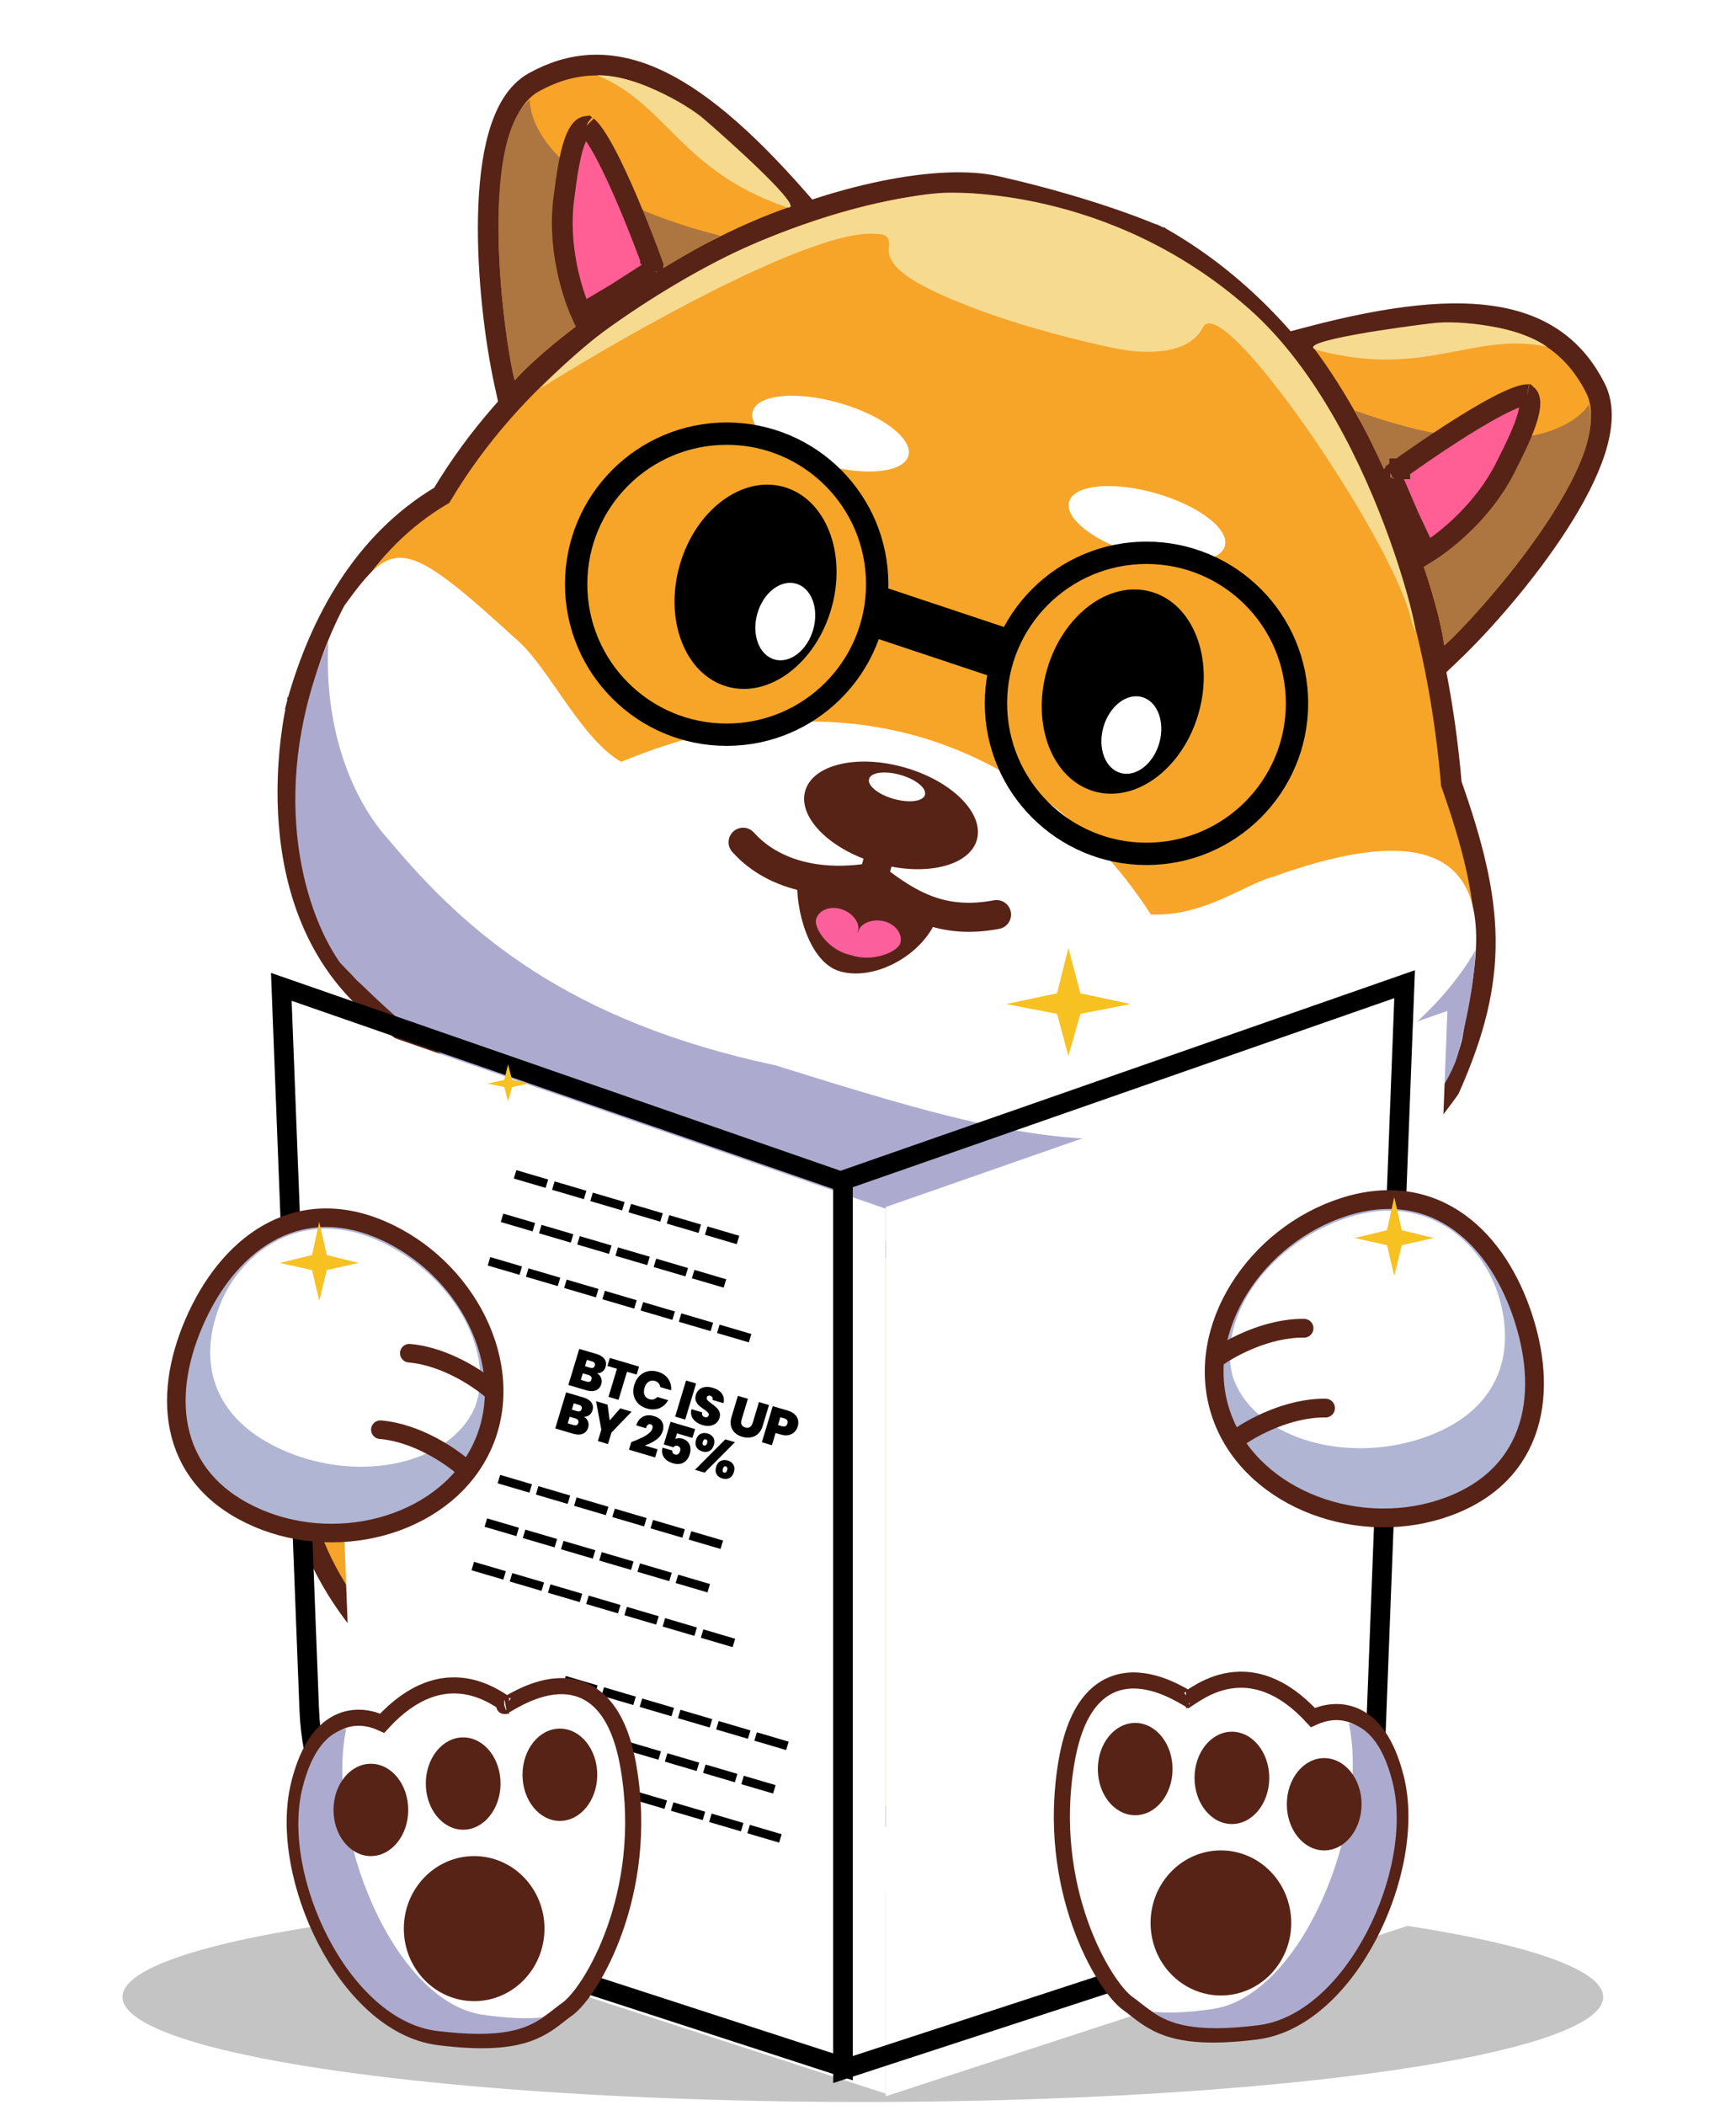 <svg width="306" height="371" viewBox="0 0 306 371" fill="none" xmlns="http://www.w3.org/2000/svg">
<ellipse cx="152.088" cy="351.958" rx="130.5" ry="18.5" fill="#C4C4C4"/>
<path d="M245.023 254.774C245.023 272.609 234.472 288.957 216.998 300.927C199.532 312.89 175.302 320.349 148.45 320.349C121.598 320.349 97.368 312.89 79.903 300.927C62.429 288.957 51.877 272.609 51.877 254.774C51.877 245.809 54.741 234.377 59.975 222.203C65.199 210.054 72.732 197.285 81.948 185.664C100.446 162.341 125.4 144.029 151.742 144.029C178.048 144.029 201.348 162.299 218.195 185.599C235.035 208.889 245.023 236.664 245.023 254.774Z" fill="#F7A528" stroke="#572316" stroke-width="3.658"/>
<path d="M52.459 123.669L54.233 124.115C52.459 123.669 52.459 123.67 52.458 123.671L52.458 123.673L52.456 123.68L52.45 123.704L52.43 123.787C52.413 123.859 52.389 123.962 52.359 124.095C52.298 124.361 52.214 124.748 52.116 125.244C51.919 126.235 51.665 127.662 51.429 129.427C50.958 132.955 50.556 137.858 50.842 143.355C51.41 154.311 54.726 167.903 65.974 177.509C87.39 195.797 96.147 202.269 112.042 206.806C116.75 208.149 122.784 209.973 129.284 211.938C143.956 216.372 161.007 221.525 170.566 223.503C192.375 228.015 208.367 223.164 217.819 220.297C218.476 220.098 219.101 219.908 219.694 219.732C229.255 216.892 244.868 206.988 255.382 192.038L255.485 191.891L255.558 191.727C259.897 181.944 261.899 173.874 261.801 165.482C261.704 157.183 259.553 148.715 255.824 138.138C251.916 92.664 233.241 58.276 204.805 41.987L204.735 41.947L204.661 41.913L203.896 43.574C204.661 41.913 204.66 41.912 204.66 41.912L204.659 41.912L204.657 41.911L204.649 41.907L204.621 41.895C204.598 41.884 204.565 41.869 204.522 41.849C204.435 41.811 204.308 41.755 204.141 41.682C203.808 41.538 203.317 41.329 202.673 41.066C201.385 40.541 199.485 39.801 197.013 38.932C192.071 37.195 184.842 34.941 175.657 32.855C170.733 31.737 163.681 32.059 155.623 33.713C147.519 35.376 138.232 38.42 128.767 42.897C109.977 51.785 90.323 66.4 77.863 87.293C63.888 95.559 56.415 109.804 52.474 123.613L52.466 123.641L52.459 123.669Z" fill="#F7A528" stroke="#572316" stroke-width="3.658"/>
<path d="M154.351 41.227C143.377 40.225 110.356 58.978 95.218 68.479C120.57 41.873 156.666 34.418 166.308 33.988L166.309 33.988C167.53 33.933 195.586 32.683 220.193 54.45C244.332 75.803 252.409 122.85 248.535 108.43C244.662 94.01 215.455 51.057 212.04 57.691C209.308 62.998 200.84 62.279 196.529 61.391C191.738 60.404 180.88 57.838 171.553 54.264C162.226 50.689 156.363 47.508 156.663 43.789C156.725 43.02 157.125 41.106 154.351 41.227Z" fill="#F6DA90"/>
<path d="M257.867 182.369C255.961 194.379 233.609 220.715 199.29 222.333C181.066 225.043 169.468 221.188 131.347 210.829C93.227 200.47 80.595 187.698 62.933 172.787C52.14 160.98 47.465 131.833 60.723 106.705C69.401 94.799 71.051 94.376 91.547 113.172C96.893 118.075 102.621 130.39 109.496 134.267C151.446 116.825 185.181 133.709 202.85 161.168C212.218 161.593 219.563 155.748 224.468 154.507C270.099 138.086 259.773 170.359 257.867 182.369Z" fill="white"/>
<path fill-rule="evenodd" clip-rule="evenodd" d="M260.056 167.487C253.215 179.69 233.888 196.971 203.965 200.109C185.676 202.878 164.319 196.402 136.73 187.768C100.148 179.991 82.244 164.414 68.635 148.146C61.846 140.718 57.052 128.123 57.88 113.02C47.281 138.301 53.105 159.891 59.908 169.642C74.678 185.297 98.722 203.078 118.156 207.628C123.175 209.06 128.32 210.602 133.491 212.151C157.047 219.209 181.12 226.422 196.113 224.156C233.474 220.78 254.826 195.156 257.089 185.402C257.185 184.991 257.297 184.524 257.421 184.009C258.327 180.24 259.859 173.866 260.056 167.487Z" fill="#ACABCF"/>
<path d="M88.925 67.405L89.677 70.852L92.06 68.25C95.786 64.184 102.97 58.285 111.685 52.559C120.385 46.842 130.481 41.383 139.985 38.13L142.563 37.247L140.769 35.195C130.965 23.983 122.651 16.99 115.11 13.706C107.424 10.358 100.595 10.891 94.079 14.514C90.947 16.255 89.056 19.805 87.899 23.842C86.724 27.945 86.197 32.94 86.086 38.122C85.863 48.493 87.305 59.981 88.925 67.405Z" fill="#F8A428" stroke="#572316" stroke-width="3.658"/>
<path d="M138.234 36.385C119.771 29.846 117.526 18.302 105.264 13.281C111.502 13.084 120.642 18.05 124.009 20.913C127.377 23.776 143.762 38.343 138.234 36.385Z" fill="#F6DA90"/>
<path d="M126.976 41.542C100.282 34.837 93.311 23.248 93.41 17.57C83.105 25.978 90.191 67.686 90.805 66.978C98.742 57.83 119.39 45.463 126.976 41.542Z" fill="#AD7640"/>
<path d="M113.666 46.492L103.062 53.357C100.006 49.137 99.591 29.161 103.308 24.135L106.676 29.662L113.666 46.492Z" fill="#FF5F95"/>
<path d="M102.499 55.362C100.608 51.19 98.365 43.232 99.348 35.265C99.9 30.793 100.442 27.349 101.266 25.028C101.675 23.876 102.101 23.161 102.502 22.751C102.8 22.446 103.09 22.297 103.444 22.257C103.545 22.331 103.702 22.466 103.91 22.694C104.4 23.23 104.99 24.067 105.654 25.176C106.972 27.378 108.412 30.368 109.76 33.422C111.101 36.462 112.327 39.51 113.219 41.802C113.664 42.947 114.025 43.901 114.274 44.568C114.399 44.901 114.496 45.162 114.561 45.34C114.594 45.428 114.618 45.496 114.635 45.541L114.654 45.592L114.658 45.605L114.659 45.608L114.659 45.608L116.379 44.984L114.659 45.608L114.663 45.619L114.667 45.628L114.667 45.628L114.667 45.629L114.667 45.63L114.667 45.63L114.668 45.631L114.674 45.649C114.681 45.668 114.692 45.697 114.706 45.736C114.733 45.815 114.773 45.931 114.817 46.074C114.909 46.363 115.013 46.734 115.086 47.099C115.12 47.273 115.142 47.419 115.154 47.538L108.583 51.748L102.499 55.362ZM115.16 47.891C115.16 47.89 115.161 47.886 115.163 47.877C115.161 47.887 115.16 47.891 115.16 47.891ZM103.351 22.198C103.351 22.198 103.354 22.2 103.359 22.202C103.354 22.2 103.352 22.199 103.351 22.198Z" stroke="#572316" stroke-width="3.658"/>
<path d="M255.852 115.09L253.298 117.524L252.781 114.034C251.974 108.578 249.328 99.667 245.319 90.041C241.315 80.43 236.012 70.253 229.963 62.233L228.321 60.057L230.957 59.363C245.36 55.569 256.165 54.435 264.251 55.941C272.492 57.474 277.851 61.742 281.218 68.394C282.836 71.591 282.414 75.59 281.11 79.582C279.784 83.639 277.422 88.072 274.611 92.426C268.984 101.141 261.353 109.849 255.852 115.09Z" fill="#F8A428" stroke="#572316" stroke-width="3.658"/>
<path d="M232.39 61.769C251.347 66.698 259.674 58.394 272.644 61.105C267.588 57.447 257.235 56.44 252.841 56.924C248.448 57.409 226.715 60.294 232.39 61.769Z" fill="#F6DA90"/>
<path d="M238.826 72.348C264.692 81.751 276.96 76.058 280.059 71.3C283.884 84.038 254.645 114.613 254.533 113.683C253.085 101.659 242.912 79.847 238.826 72.348Z" fill="#AD7640"/>
<path d="M247.077 83.906L252.013 95.534C256.909 93.751 268.445 77.437 268.183 71.192L262.296 73.882L247.077 83.906Z" fill="#FF5F95"/>
<path d="M251.356 97.509C255.261 95.114 261.578 89.779 265.227 82.629C267.275 78.616 268.757 75.459 269.374 73.076C269.681 71.892 269.729 71.061 269.626 70.497C269.55 70.077 269.394 69.792 269.123 69.56C268.997 69.564 268.792 69.589 268.492 69.661C267.786 69.83 266.828 70.192 265.657 70.739C263.331 71.825 260.463 73.495 257.636 75.269C254.821 77.035 252.098 78.873 250.075 80.272C249.065 80.971 248.231 81.559 247.651 81.971C247.361 82.177 247.135 82.34 246.981 82.45C246.905 82.505 246.846 82.547 246.807 82.576L246.763 82.607L246.753 82.615L246.75 82.617L246.749 82.617L245.675 81.137L246.749 82.617L246.74 82.624L246.732 82.63L246.732 82.63L246.731 82.63L246.731 82.631L246.73 82.631L246.73 82.631L246.714 82.643C246.698 82.654 246.673 82.673 246.639 82.698C246.572 82.747 246.474 82.822 246.358 82.914C246.12 83.103 245.825 83.352 245.561 83.613C245.435 83.738 245.335 83.847 245.258 83.939L248.342 91.108L251.356 97.509ZM245.056 84.227C245.056 84.227 245.058 84.223 245.061 84.215C245.057 84.223 245.055 84.227 245.056 84.227ZM269.232 69.563C269.232 69.563 269.23 69.563 269.224 69.562C269.229 69.563 269.232 69.563 269.232 69.563Z" stroke="#572316" stroke-width="3.658"/>
<ellipse cx="146.398" cy="76.422" rx="14.267" ry="5.623" transform="rotate(15.928 146.398 76.422)" fill="white"/>
<ellipse rx="14.267" ry="5.623" transform="matrix(0.962 0.274 0.274 -0.962 202.171 92.339)" fill="white"/>
<ellipse cx="133.178" cy="103.417" rx="13.901" ry="18.29" transform="rotate(-164.072 133.178 103.417)" fill="black"/>
<ellipse cx="138.42" cy="109.547" rx="5.121" ry="6.95" transform="rotate(-164.072 138.42 109.547)" fill="white"/>
<ellipse cx="197.903" cy="121.889" rx="13.901" ry="18.29" transform="rotate(-164.072 197.903 121.889)" fill="black"/>
<ellipse cx="199.42" cy="129.547" rx="5.121" ry="6.95" transform="rotate(-164.072 199.42 129.547)" fill="white"/>
<path d="M130.981 148.44C131.584 148.992 137.968 157.281 153.946 154.613M153.946 154.613C160.178 159.435 166.008 163.001 175.655 161.189M153.946 154.613L154.749 151.799" stroke="#572316" stroke-width="5.121" stroke-linecap="round"/>
<path d="M148.072 171.197C141.741 169.39 139.828 157.431 140.731 154.265C150.729 155.663 156.123 157.205 165.355 161.293C163.179 168.027 154.404 173.004 148.072 171.197Z" fill="#572316"/>
<path fill-rule="evenodd" clip-rule="evenodd" d="M151.159 164.504C151.224 164.374 151.275 164.247 151.311 164.122C151.755 162.568 154.041 161.858 155.984 162.412C157.926 162.966 159.142 164.676 158.698 166.23C158.261 167.763 153.739 169.672 149.999 168.326C146.047 167.558 143.407 163.553 143.849 162.003C144.292 160.449 146.227 159.638 148.17 160.193C150.112 160.747 151.679 162.557 151.236 164.111C151.201 164.233 151.176 164.365 151.159 164.504Z" fill="#FB609C"/>
<ellipse cx="157.058" cy="143.709" rx="15.73" ry="8.779" transform="rotate(-164.072 157.058 143.709)" fill="#572316"/>
<ellipse cx="158.112" cy="138.684" rx="5.121" ry="2.195" transform="rotate(-164.072 158.112 138.684)" fill="white"/>
<g filter="url(#filter0_i_31_564)">
<path d="M49.588 173.929L148.588 208.323V364.275L87.029 344.275C68.251 338.175 55.269 321.013 54.507 301.284L49.588 173.929Z" fill="white"/>
</g>
<path d="M49.588 173.929L148.588 208.323V364.275L87.029 344.275C68.251 338.175 55.269 321.013 54.507 301.284L49.588 173.929Z" stroke="black" stroke-width="3.449"/>
<g filter="url(#filter1_i_31_564)">
<path d="M247.588 173.458L148.588 208.022V364.746L241.4 334.443L247.588 173.458Z" fill="white"/>
</g>
<path d="M247.588 173.458L148.588 208.022V364.746L241.4 334.443L247.588 173.458Z" stroke="black" stroke-width="3.449"/>
<path d="M96.623 207.881L96.178 209.361L90.574 207.711L91.019 206.231L96.623 207.881ZM103.36 209.865L102.915 211.345L97.311 209.695L97.755 208.215L103.36 209.865ZM110.097 211.849L109.652 213.329L104.047 211.679L104.492 210.199L110.097 211.849ZM116.833 213.833L116.389 215.313L110.784 213.662L111.229 212.182L116.833 213.833ZM123.57 215.817L123.125 217.297L117.521 215.646L117.966 214.166L123.57 215.817ZM130.307 217.8L129.862 219.28L124.258 217.63L124.702 216.15L130.307 217.8ZM94.321 215.543L93.876 217.023L88.272 215.373L88.716 213.893L94.321 215.543ZM101.057 217.527L100.613 219.007L95.008 217.356L95.453 215.876L101.057 217.527ZM107.794 219.51L107.349 220.99L101.745 219.34L102.19 217.86L107.794 219.51ZM114.531 221.494L114.086 222.974L108.482 221.324L108.927 219.844L114.531 221.494ZM121.268 223.478L120.823 224.958L115.219 223.308L115.663 221.828L121.268 223.478ZM128.004 225.462L127.56 226.942L121.955 225.291L122.4 223.811L128.004 225.462ZM92.018 223.204L91.573 224.684L85.969 223.034L86.414 221.554L92.018 223.204ZM98.755 225.188L98.31 226.668L92.706 225.018L93.151 223.538L98.755 225.188ZM105.492 227.172L105.047 228.652L99.443 227.002L99.887 225.522L105.492 227.172ZM112.229 229.156L111.784 230.636L106.179 228.985L106.624 227.505L112.229 229.156ZM118.965 231.14L118.52 232.62L112.916 230.969L113.361 229.489L118.965 231.14ZM125.702 233.123L125.257 234.603L119.653 232.953L120.098 231.473L125.702 233.123ZM132.439 235.107L131.994 236.587L126.39 234.937L126.834 233.457L132.439 235.107Z" fill="black"/>
<path d="M93.767 261.593L93.322 263.073L87.718 261.423L88.163 259.943L93.767 261.593ZM100.504 263.577L100.059 265.057L94.455 263.406L94.899 261.926L100.504 263.577ZM107.241 265.561L106.796 267.041L101.191 265.39L101.636 263.91L107.241 265.561ZM113.977 267.544L113.533 269.024L107.928 267.374L108.373 265.894L113.977 267.544ZM120.714 269.528L120.269 271.008L114.665 269.358L115.11 267.878L120.714 269.528ZM127.451 271.512L127.006 272.992L121.402 271.342L121.846 269.862L127.451 271.512ZM91.465 269.255L91.02 270.735L85.415 269.084L85.86 267.604L91.465 269.255ZM98.201 271.238L97.757 272.718L92.152 271.068L92.597 269.588L98.201 271.238ZM104.938 273.222L104.493 274.702L98.889 273.052L99.334 271.572L104.938 273.222ZM111.675 275.206L111.23 276.686L105.626 275.036L106.071 273.556L111.675 275.206ZM118.412 277.19L117.967 278.67L112.363 277.019L112.807 275.539L118.412 277.19ZM125.148 279.173L124.704 280.653L119.099 279.003L119.544 277.523L125.148 279.173ZM89.162 276.916L88.718 278.396L83.113 276.746L83.558 275.266L89.162 276.916ZM95.899 278.9L95.454 280.38L89.85 278.729L90.295 277.249L95.899 278.9ZM102.636 280.884L102.191 282.364L96.587 280.713L97.031 279.233L102.636 280.884ZM109.373 282.867L108.928 284.347L103.323 282.697L103.768 281.217L109.373 282.867ZM116.109 284.851L115.665 286.331L110.06 284.681L110.505 283.201L116.109 284.851ZM122.846 286.835L122.401 288.315L116.797 286.665L117.242 285.185L122.846 286.835ZM129.583 288.819L129.138 290.299L123.534 288.648L123.978 287.168L129.583 288.819Z" fill="black"/>
<path d="M105.333 297.037L104.888 298.517L99.284 296.867L99.728 295.387L105.333 297.037ZM112.07 299.021L111.625 300.501L106.021 298.851L106.465 297.371L112.07 299.021ZM118.806 301.005L118.362 302.485L112.757 300.834L113.202 299.354L118.806 301.005ZM125.543 302.989L125.098 304.469L119.494 302.818L119.939 301.338L125.543 302.989ZM132.28 304.972L131.835 306.452L126.231 304.802L126.676 303.322L132.28 304.972ZM139.017 306.956L138.572 308.436L132.968 306.786L133.412 305.306L139.017 306.956ZM103.031 304.699L102.586 306.179L96.981 304.528L97.426 303.048L103.031 304.699ZM109.767 306.682L109.323 308.162L103.718 306.512L104.163 305.032L109.767 306.682ZM116.504 308.666L116.059 310.146L110.455 308.496L110.9 307.016L116.504 308.666ZM123.241 310.65L122.796 312.13L117.192 310.48L117.636 309L123.241 310.65ZM129.978 312.634L129.533 314.114L123.928 312.464L124.373 310.984L129.978 312.634ZM136.714 314.618L136.27 316.098L130.665 314.447L131.11 312.967L136.714 314.618ZM97.36 311.368L96.915 312.848L91.311 311.198L91.755 309.718L97.36 311.368ZM104.097 313.352L103.652 314.832L98.047 313.182L98.492 311.702L104.097 313.352ZM110.833 315.336L110.388 316.816L104.784 315.166L105.229 313.686L110.833 315.336ZM117.57 317.32L117.125 318.8L111.521 317.149L111.966 315.669L117.57 317.32ZM124.307 319.303L123.862 320.783L118.258 319.133L118.702 317.653L124.307 319.303ZM131.044 321.287L130.599 322.767L124.994 321.117L125.439 319.637L131.044 321.287ZM137.78 323.271L137.336 324.751L131.731 323.101L132.176 321.621L137.78 323.271Z" fill="black"/>
<path d="M105.234 242.033C105.582 242.227 105.821 242.501 105.951 242.854C106.088 243.203 106.101 243.56 105.991 243.927C105.827 244.469 105.513 244.837 105.046 245.033C104.58 245.23 104.01 245.228 103.335 245.028L100.182 244.095L102.102 237.736L105.156 238.639C105.807 238.832 106.272 239.127 106.552 239.524C106.839 239.923 106.903 240.384 106.745 240.908C106.632 241.28 106.439 241.564 106.163 241.758C105.896 241.947 105.586 242.039 105.234 242.033ZM103.11 240.786L104.005 241.05C104.451 241.182 104.729 241.065 104.84 240.698C104.954 240.319 104.788 240.063 104.343 239.932L103.448 239.667L103.11 240.786ZM103.413 243.499C103.859 243.631 104.138 243.51 104.251 243.137C104.309 242.945 104.293 242.78 104.203 242.642C104.12 242.506 103.97 242.406 103.753 242.341L102.732 242.039L102.383 243.194L103.413 243.499ZM112.646 240.855L112.221 242.262L110.522 241.76L109.027 246.712L107.256 246.188L108.751 241.236L107.071 240.739L107.495 239.331L112.646 240.855ZM111.812 244.058C112.001 243.432 112.298 242.914 112.704 242.504C113.118 242.089 113.607 241.817 114.171 241.689C114.736 241.555 115.332 241.581 115.959 241.766C116.754 242.002 117.358 242.413 117.771 243C118.186 243.582 118.362 244.259 118.299 245.033L116.393 244.469C116.351 244.195 116.247 243.964 116.08 243.777C115.919 243.592 115.706 243.46 115.441 243.382C115.032 243.261 114.659 243.311 114.323 243.533C113.995 243.75 113.757 244.102 113.61 244.589C113.461 245.083 113.463 245.512 113.615 245.878C113.775 246.24 114.059 246.481 114.469 246.603C114.734 246.681 114.985 246.686 115.222 246.619C115.465 246.553 115.68 246.417 115.867 246.21L117.774 246.774C117.397 247.456 116.874 247.93 116.203 248.196C115.533 248.457 114.801 248.47 114.006 248.234C113.379 248.049 112.866 247.75 112.466 247.336C112.068 246.917 111.809 246.425 111.691 245.859C111.581 245.29 111.621 244.689 111.812 244.058ZM122.701 243.83L120.78 250.189L119.009 249.665L120.929 243.306L122.701 243.83ZM123.857 251.168C123.116 250.949 122.561 250.595 122.19 250.105C121.821 249.61 121.718 249.029 121.879 248.362L123.768 248.921C123.719 249.149 123.736 249.331 123.82 249.467C123.903 249.603 124.035 249.698 124.216 249.751C124.379 249.8 124.523 249.8 124.649 249.752C124.783 249.7 124.872 249.601 124.915 249.457C124.972 249.271 124.928 249.1 124.784 248.947C124.64 248.793 124.392 248.595 124.038 248.352C123.664 248.091 123.367 247.859 123.146 247.656C122.933 247.449 122.767 247.194 122.649 246.89C122.538 246.582 122.544 246.227 122.666 245.824C122.789 245.415 122.997 245.096 123.289 244.868C123.582 244.634 123.933 244.495 124.34 244.452C124.746 244.409 125.179 244.455 125.637 244.59C126.378 244.809 126.915 245.158 127.25 245.637C127.592 246.112 127.684 246.666 127.525 247.301L125.6 246.731C125.652 246.537 125.636 246.375 125.55 246.245C125.471 246.117 125.344 246.027 125.169 245.975C125.037 245.936 124.917 245.943 124.809 245.996C124.701 246.049 124.625 246.148 124.581 246.292C124.545 246.413 124.558 246.531 124.622 246.648C124.692 246.761 124.787 246.871 124.906 246.978C125.026 247.079 125.207 247.218 125.449 247.394C125.811 247.652 126.101 247.888 126.318 248.103C126.543 248.314 126.712 248.57 126.824 248.872C126.944 249.17 126.948 249.505 126.836 249.878C126.721 250.257 126.522 250.568 126.239 250.812C125.961 251.057 125.615 251.214 125.201 251.281C124.793 251.35 124.345 251.313 123.857 251.168ZM131.828 246.53L130.714 250.219C130.611 250.562 130.609 250.85 130.709 251.083C130.816 251.317 131.032 251.483 131.357 251.579C131.682 251.675 131.954 251.654 132.173 251.516C132.4 251.373 132.564 251.134 132.666 250.797L133.78 247.107L135.551 247.631L134.437 251.321C134.261 251.904 133.987 252.367 133.614 252.709C133.244 253.045 132.813 253.254 132.322 253.338C131.838 253.418 131.338 253.381 130.82 253.228C130.302 253.075 129.869 252.835 129.521 252.51C129.181 252.18 128.955 251.776 128.843 251.297C128.738 250.821 128.774 250.288 128.952 249.698L130.066 246.009L131.828 246.53ZM140.603 251.435C140.487 251.82 140.29 252.145 140.013 252.41C139.744 252.671 139.4 252.845 138.98 252.93C138.568 253.011 138.103 252.975 137.585 252.822L136.709 252.563L136.061 254.71L134.29 254.186L136.21 247.826L138.857 248.609C139.369 248.761 139.776 248.979 140.077 249.265C140.384 249.552 140.579 249.882 140.664 250.254C140.748 250.626 140.728 251.02 140.603 251.435ZM137.839 251.364C138.339 251.512 138.658 251.357 138.796 250.9C138.935 250.437 138.755 250.132 138.255 249.984L137.55 249.775L137.134 251.156L137.839 251.364ZM102.922 249.691C103.27 249.886 103.509 250.16 103.638 250.513C103.776 250.861 103.789 251.219 103.679 251.586C103.515 252.127 103.2 252.496 102.734 252.692C102.268 252.888 101.698 252.887 101.023 252.687L97.87 251.754L99.79 245.394L102.844 246.298C103.494 246.49 103.96 246.785 104.24 247.183C104.527 247.582 104.591 248.043 104.433 248.566C104.32 248.939 104.126 249.222 103.851 249.416C103.584 249.606 103.274 249.697 102.922 249.691ZM100.798 248.444L101.693 248.709C102.138 248.841 102.417 248.723 102.527 248.356C102.642 247.977 102.476 247.722 102.03 247.59L101.136 247.325L100.798 248.444ZM101.101 251.157C101.547 251.289 101.826 251.169 101.939 250.796C101.997 250.603 101.981 250.438 101.891 250.3C101.808 250.164 101.658 250.064 101.441 250L100.42 249.698L100.071 250.853L101.101 251.157ZM111.328 248.808L107.777 252.484L107.167 254.504L105.387 253.978L105.997 251.957L105.066 246.955L107.09 247.554L107.469 250.339L109.331 248.217L111.328 248.808ZM111.268 254.175C111.99 253.891 112.588 253.639 113.062 253.418C113.535 253.198 113.951 252.951 114.309 252.677C114.669 252.397 114.897 252.098 114.994 251.779C115.052 251.586 115.052 251.423 114.994 251.288C114.943 251.155 114.832 251.063 114.664 251.013C114.489 250.961 114.331 250.997 114.189 251.118C114.049 251.234 113.939 251.434 113.86 251.719L112.143 251.211C112.323 250.681 112.574 250.274 112.896 249.989C113.22 249.698 113.581 249.523 113.98 249.464C114.38 249.399 114.794 249.43 115.222 249.557C115.963 249.776 116.458 250.122 116.709 250.596C116.96 251.07 116.997 251.599 116.821 252.182C116.632 252.807 116.244 253.331 115.657 253.754C115.076 254.178 114.407 254.514 113.65 254.762L115.909 255.43L115.476 256.864L110.868 255.501L111.268 254.175ZM122.05 253.424L119.339 252.622L119.037 253.624C119.187 253.537 119.373 253.487 119.594 253.474C119.814 253.461 120.045 253.489 120.286 253.561C120.72 253.689 121.051 253.895 121.28 254.179C121.516 254.465 121.654 254.791 121.694 255.157C121.735 255.522 121.697 255.898 121.581 256.282C121.366 256.992 120.996 257.492 120.469 257.781C119.943 258.065 119.322 258.101 118.605 257.888C118.105 257.741 117.697 257.528 117.381 257.251C117.072 256.97 116.867 256.647 116.767 256.283C116.667 255.92 116.674 255.538 116.788 255.14L118.513 255.65C118.49 255.794 118.514 255.932 118.585 256.065C118.657 256.197 118.792 256.293 118.991 256.352C119.202 256.414 119.383 256.389 119.535 256.277C119.687 256.164 119.799 255.988 119.872 255.748C119.943 255.513 119.939 255.319 119.861 255.165C119.785 255.004 119.638 254.892 119.421 254.828C119.258 254.78 119.113 254.783 118.985 254.837C118.865 254.886 118.778 254.969 118.724 255.084L116.998 254.573L118.202 250.586L122.521 251.864L122.05 253.424ZM122.689 253.761C122.843 253.25 123.106 252.901 123.477 252.716C123.848 252.531 124.268 252.508 124.738 252.647C125.202 252.784 125.537 253.031 125.745 253.387C125.952 253.743 125.979 254.177 125.825 254.688C125.672 255.193 125.409 255.542 125.037 255.733C124.666 255.918 124.249 255.942 123.785 255.805C123.321 255.667 122.982 255.42 122.769 255.062C122.563 254.7 122.537 254.266 122.689 253.761ZM129.551 254.179L124.201 259.544L122.502 259.041L127.853 253.677L129.551 254.179ZM124.416 253.682C124.169 253.609 123.991 253.753 123.882 254.114C123.773 254.474 123.842 254.691 124.089 254.764C124.209 254.8 124.316 254.783 124.41 254.712C124.509 254.643 124.586 254.519 124.641 254.338C124.695 254.158 124.7 254.012 124.655 253.9C124.616 253.79 124.536 253.718 124.416 253.682ZM126.232 258.523C126.384 258.018 126.646 257.673 127.017 257.488C127.396 257.299 127.817 257.273 128.281 257.41C128.745 257.547 129.076 257.796 129.276 258.156C129.483 258.512 129.511 258.943 129.358 259.448C129.204 259.959 128.94 260.311 128.568 260.502C128.203 260.688 127.789 260.713 127.325 260.576C126.861 260.439 126.522 260.191 126.309 259.833C126.103 259.471 126.078 259.034 126.232 258.523ZM127.958 258.444C127.705 258.37 127.524 258.513 127.416 258.873C127.305 259.24 127.376 259.461 127.629 259.536C127.743 259.57 127.847 259.551 127.941 259.481C128.042 259.406 128.12 259.278 128.175 259.098C128.227 258.924 128.231 258.781 128.186 258.669C128.149 258.553 128.073 258.478 127.958 258.444Z" fill="black"/>
<path d="M45.37 267.539C60.264 273.962 79.202 268.402 85.223 254.439C91.254 240.455 82.133 223.177 67.264 216.766C59.674 213.492 52.794 214.151 47.078 217.453C41.433 220.714 37.072 226.463 34.191 233.145C31.309 239.828 30.212 246.738 31.829 252.878C33.466 259.09 37.825 264.286 45.37 267.539Z" fill="#B0B5D3" stroke="#572316" stroke-width="3.272"/>
<path d="M83.742 247.961C79.389 258.054 63.493 261.458 50.211 255.731C36.928 250.003 34.723 239.348 39.075 229.255C42.725 220.792 52.993 212.749 66.275 218.477C79.558 224.205 87.366 237.904 83.742 247.961Z" fill="white"/>
<path d="M86.848 245.182C84.62 243.182 78.56 239.043 72.145 238.497" stroke="#572316" stroke-width="3.272" stroke-linecap="round"/>
<path d="M81.749 258.661C79.52 256.66 73.461 252.521 67.046 251.975" stroke="#572316" stroke-width="3.272" stroke-linecap="round"/>
<path d="M253.913 265.989C238.284 270.969 219.779 263.488 215.111 248.837C210.435 234.163 221.334 217.684 236.936 212.713C244.9 210.175 251.759 211.523 257.182 215.415C262.538 219.259 266.354 225.479 268.588 232.491C270.823 239.503 271.239 246.566 268.999 252.583C266.733 258.672 261.829 263.466 253.913 265.989Z" fill="#B0B5D3" stroke="#572316" stroke-width="3.309"/>
<path d="M217.247 242.465C220.622 253.055 236.28 258.065 250.217 253.624C264.154 249.183 267.435 238.68 264.06 228.089C261.23 219.209 251.698 210.092 237.761 214.533C223.824 218.974 214.602 231.984 217.247 242.465Z" fill="white"/>
<path d="M214.398 239.359C216.839 237.568 223.35 234.007 229.86 234.096" stroke="#572316" stroke-width="3.309" stroke-linecap="round"/>
<path d="M218.187 253.431C220.629 251.639 227.139 248.078 233.649 248.167" stroke="#572316" stroke-width="3.309" stroke-linecap="round"/>
<path d="M75.352 297.916C72.806 298.876 70.126 300.691 67.369 303.705C65.375 302.788 62.747 302.264 60.115 303.346C56.963 304.64 54.304 308.028 52.715 314.412C50.682 322.58 52.829 333.179 57.351 341.918C61.852 350.617 68.988 357.991 77.375 359.044C85.17 360.023 89.845 359.562 93.123 358.393C95.576 357.519 97.245 356.212 98.648 355.113C99.088 354.769 99.501 354.445 99.905 354.161C101.103 353.319 102.582 351.561 104.048 349.212C105.543 346.819 107.104 343.683 108.417 339.952C111.045 332.49 112.699 322.595 110.787 311.459C109.828 305.876 108.091 302.212 105.824 299.975C103.513 297.695 100.801 297.046 98.275 297.193C95.797 297.338 93.48 298.244 91.779 299.077C90.918 299.498 90.192 299.912 89.663 300.22C89.573 300.272 89.492 300.32 89.418 300.363C89.393 300.378 89.368 300.393 89.344 300.407C89.259 300.352 89.159 300.286 89.046 300.212C88.745 300.013 88.358 299.759 87.967 299.518C86.732 298.758 84.986 297.826 82.843 297.351C80.681 296.872 78.14 296.864 75.352 297.916ZM88.877 300.67C88.877 300.67 88.882 300.667 88.891 300.664C88.881 300.668 88.876 300.67 88.877 300.67ZM89.729 300.639C89.732 300.641 89.733 300.641 89.733 300.641C89.733 300.641 89.732 300.641 89.729 300.639Z" fill="white" stroke="#572317" stroke-width="2.836"/>
<path fill-rule="evenodd" clip-rule="evenodd" d="M61.034 304.656C58.09 305.3 55.093 308.037 53.322 315.085C49.443 330.527 61.47 356.007 76.989 357.937C88.441 359.361 92.71 357.633 95.72 355.543C93.046 355.829 89.615 355.742 85.067 355.082C69.4 352.81 57.244 322.926 61.034 304.656Z" fill="#ACABCF"/>
<ellipse cx="65.372" cy="318.989" rx="6.586" ry="8.135" fill="#572316"/>
<ellipse cx="81.642" cy="314.341" rx="6.586" ry="8.135" fill="#572316"/>
<ellipse cx="98.688" cy="312.791" rx="6.586" ry="8.135" fill="#572316"/>
<ellipse cx="83.579" cy="339.908" rx="12.396" ry="12.784" fill="#572316"/>
<path d="M223.433 296.916C225.979 297.876 228.658 299.691 231.415 302.705C233.41 301.788 236.037 301.264 238.67 302.346C241.822 303.64 244.481 307.028 246.07 313.412C248.103 321.58 245.956 332.179 241.434 340.918C236.933 349.617 229.797 356.991 221.41 358.044C213.614 359.023 208.939 358.562 205.661 357.393C203.208 356.519 201.54 355.212 200.137 354.113C199.697 353.769 199.283 353.445 198.88 353.161C197.682 352.319 196.203 350.561 194.736 348.212C193.242 345.819 191.681 342.683 190.367 338.952C187.74 331.49 186.086 321.595 187.998 310.459C188.956 304.876 190.694 301.212 192.96 298.975C195.272 296.695 197.983 296.046 200.51 296.193C202.988 296.338 205.305 297.244 207.006 298.077C207.866 298.498 208.592 298.912 209.122 299.22C209.211 299.272 209.292 299.32 209.367 299.363C209.392 299.378 209.417 299.393 209.441 299.407C209.525 299.352 209.626 299.286 209.739 299.212C210.04 299.013 210.426 298.759 210.818 298.518C212.053 297.758 213.799 296.826 215.942 296.351C218.104 295.872 220.644 295.864 223.433 296.916ZM209.908 299.67C209.908 299.67 209.903 299.667 209.894 299.664C209.904 299.668 209.908 299.67 209.908 299.67ZM209.056 299.639C209.053 299.641 209.051 299.641 209.051 299.641C209.051 299.641 209.053 299.641 209.056 299.639Z" fill="white" stroke="#572317" stroke-width="2.836"/>
<path fill-rule="evenodd" clip-rule="evenodd" d="M237.751 303.656C240.695 304.3 243.691 307.037 245.462 314.085C249.342 329.527 237.315 355.007 221.795 356.937C210.344 358.361 206.075 356.633 203.065 354.543C205.739 354.829 209.169 354.742 213.718 354.082C229.385 351.81 241.54 321.926 237.751 303.656Z" fill="#ACABCF"/>
<ellipse rx="6.586" ry="8.135" transform="matrix(-1 0 0 1 233.412 317.989)" fill="#572316"/>
<ellipse rx="6.586" ry="8.135" transform="matrix(-1 0 0 1 217.142 313.341)" fill="#572316"/>
<ellipse rx="6.586" ry="8.135" transform="matrix(-1 0 0 1 200.097 311.791)" fill="#572316"/>
<ellipse rx="12.396" ry="12.784" transform="matrix(-1 0 0 1 215.205 338.908)" fill="#572316"/>
<path d="M186.318 175.063L188.323 167.075L190.434 175.063L199.298 176.957L190.434 178.686L188.323 186.097L186.318 178.686L177.349 176.957L186.318 175.063Z" fill="#F7C121"/>
<path d="M88.887 190.325L89.555 187.56L90.258 190.325L93.213 190.981L90.258 191.58L89.555 194.145L88.887 191.58L85.897 190.981L88.887 190.325Z" fill="#F7C121"/>
<path d="M244.485 216.809L245.755 210.972L247.092 216.809L252.705 218.193L247.092 219.457L245.755 224.873L244.485 219.457L238.805 218.193L244.485 216.809Z" fill="#F7C121"/>
<path d="M54.997 221.199L56.267 215.362L57.603 221.199L63.217 222.583L57.603 223.847L56.267 229.263L54.997 223.847L49.316 222.583L54.997 221.199Z" fill="#F7C121"/>
<circle cx="128.088" cy="102.958" r="26.532" stroke="black" stroke-width="3.936"/>
<circle cx="202.088" cy="123.958" r="26.532" stroke="black" stroke-width="3.936"/>
<rect x="155.74" y="103.432" width="23.962" height="9" transform="rotate(18.433 155.74 103.432)" fill="black"/>
<defs>
<filter id="filter0_i_31_564" x="47.767" y="171.471" width="102.545" height="195.178" filterUnits="userSpaceOnUse" color-interpolation-filters="sRGB">
<feFlood flood-opacity="0" result="BackgroundImageFix"/>
<feBlend mode="normal" in="SourceGraphic" in2="BackgroundImageFix" result="shape"/>
<feColorMatrix in="SourceAlpha" type="matrix" values="0 0 0 0 0 0 0 0 0 0 0 0 0 0 0 0 0 0 127 0" result="hardAlpha"/>
<feOffset dx="7.538" dy="4.712"/>
<feComposite in2="hardAlpha" operator="arithmetic" k2="-1" k3="1"/>
<feColorMatrix type="matrix" values="0 0 0 0 0 0 0 0 0 0 0 0 0 0 0 0 0 0 0.25 0"/>
<feBlend mode="normal" in2="shape" result="effect1_innerShadow_31_564"/>
</filter>
<filter id="filter1_i_31_564" x="146.863" y="170.996" width="102.545" height="196.128" filterUnits="userSpaceOnUse" color-interpolation-filters="sRGB">
<feFlood flood-opacity="0" result="BackgroundImageFix"/>
<feBlend mode="normal" in="SourceGraphic" in2="BackgroundImageFix" result="shape"/>
<feColorMatrix in="SourceAlpha" type="matrix" values="0 0 0 0 0 0 0 0 0 0 0 0 0 0 0 0 0 0 127 0" result="hardAlpha"/>
<feOffset dx="7.538" dy="4.712"/>
<feComposite in2="hardAlpha" operator="arithmetic" k2="-1" k3="1"/>
<feColorMatrix type="matrix" values="0 0 0 0 0 0 0 0 0 0 0 0 0 0 0 0 0 0 0.25 0"/>
<feBlend mode="normal" in2="shape" result="effect1_innerShadow_31_564"/>
</filter>
</defs>
</svg>
